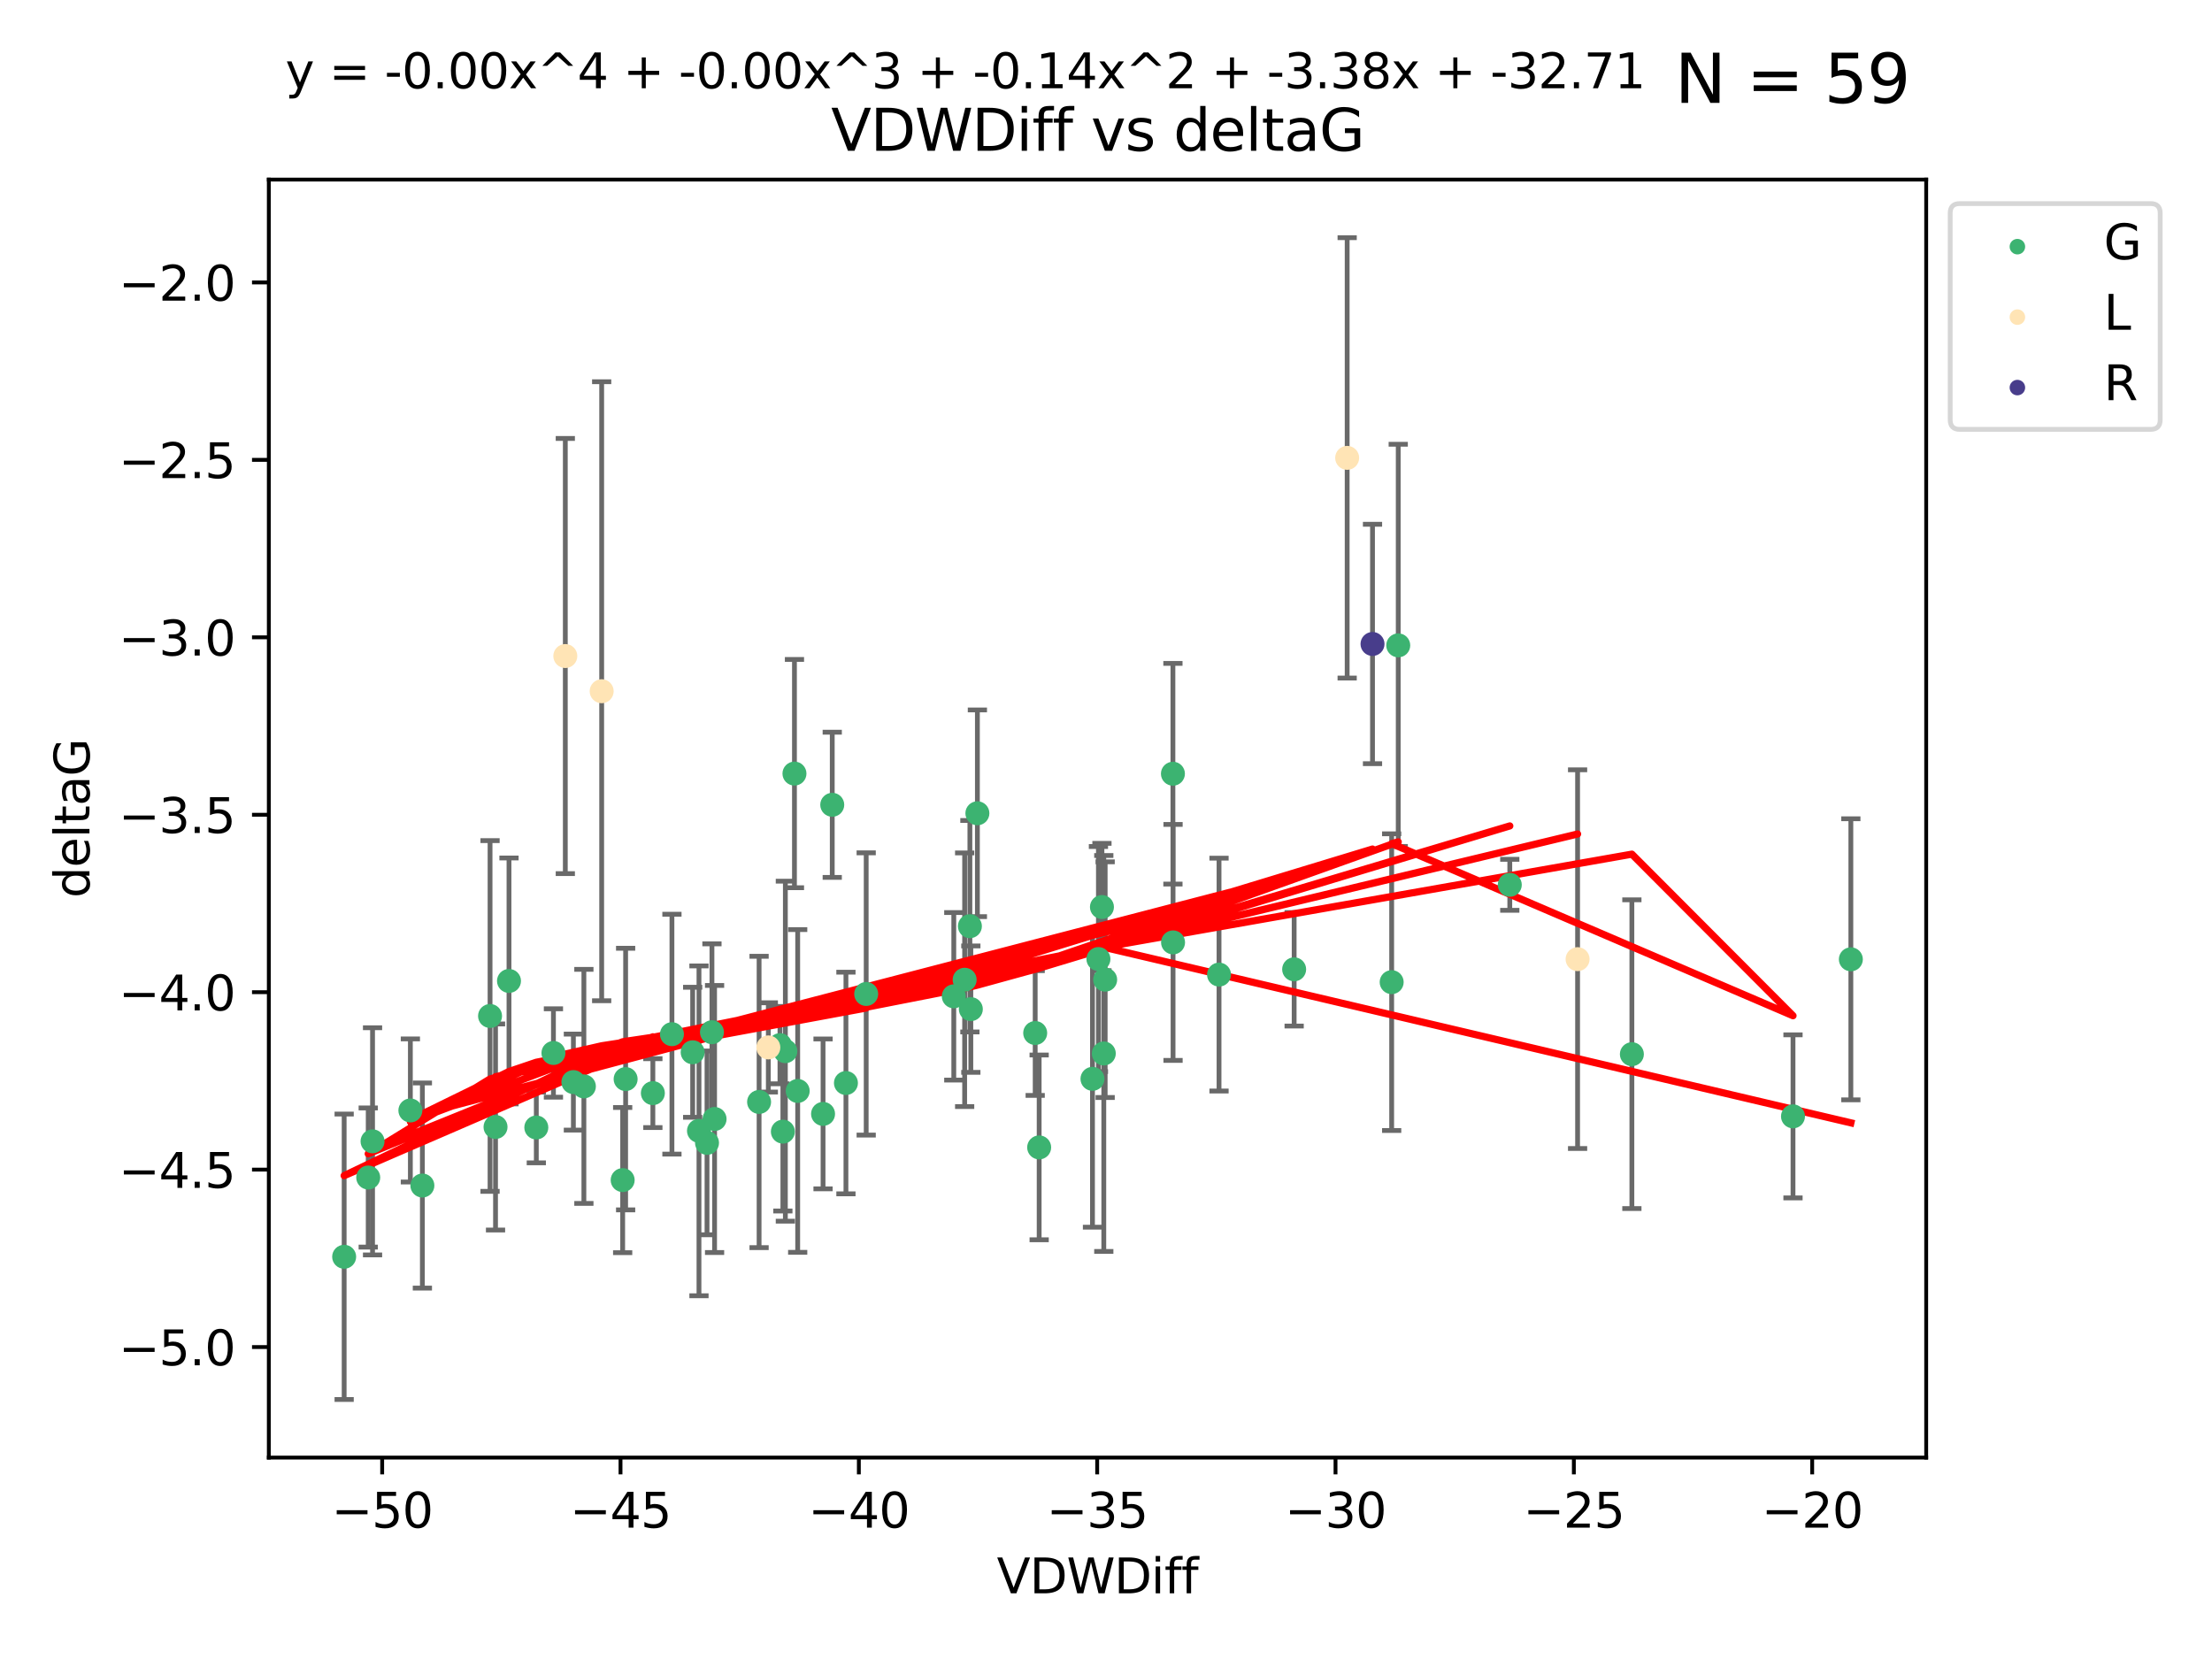 <?xml version="1.0" encoding="utf-8" standalone="no"?>
<!DOCTYPE svg PUBLIC "-//W3C//DTD SVG 1.1//EN"
  "http://www.w3.org/Graphics/SVG/1.1/DTD/svg11.dtd">
<svg xmlns:xlink="http://www.w3.org/1999/xlink" width="460.8pt" height="345.6pt" viewBox="0 0 460.8 345.6" xmlns="http://www.w3.org/2000/svg" version="1.1">
 <defs>
  <style type="text/css">*{stroke-linejoin: round; stroke-linecap: butt}</style>
 </defs>
 <g id="figure_1">
  <g id="patch_1">
   <path d="M 0 345.6 
L 460.8 345.6 
L 460.8 0 
L 0 0 
z
" style="fill: #ffffff"/>
  </g>
  <g id="axes_1">
   <g id="patch_2">
    <path d="M 56 303.64 
L 401.26 303.64 
L 401.26 37.411 
L 56 37.411 
z
" style="fill: #ffffff"/>
   </g>
   <g id="PathCollection_1">
    <defs>
     <path id="m655c36b397" d="M 0 1.118 
C 0.297 1.118 0.581 1 0.791 0.791 
C 1 0.581 1.118 0.297 1.118 0 
C 1.118 -0.297 1 -0.581 0.791 -0.791 
C 0.581 -1 0.297 -1.118 0 -1.118 
C -0.297 -1.118 -0.581 -1 -0.791 -0.791 
C -1 -0.581 -1.118 -0.297 -1.118 0 
C -1.118 0.297 -1 0.581 -0.791 0.791 
C -0.581 1 -0.297 1.118 0 1.118 
z
" style="stroke: #3cb371"/>
    </defs>
    <g clip-path="url(#pd8e3640acf)">
     <use xlink:href="#m655c36b397" x="77.608" y="237.759" style="fill: #3cb371; stroke: #3cb371"/>
     <use xlink:href="#m655c36b397" x="136.004" y="227.718" style="fill: #3cb371; stroke: #3cb371"/>
     <use xlink:href="#m655c36b397" x="76.708" y="245.299" style="fill: #3cb371; stroke: #3cb371"/>
     <use xlink:href="#m655c36b397" x="102.087" y="211.648" style="fill: #3cb371; stroke: #3cb371"/>
     <use xlink:href="#m655c36b397" x="139.977" y="215.438" style="fill: #3cb371; stroke: #3cb371"/>
     <use xlink:href="#m655c36b397" x="71.694" y="261.809" style="fill: #3cb371; stroke: #3cb371"/>
     <use xlink:href="#m655c36b397" x="130.33" y="224.79" style="fill: #3cb371; stroke: #3cb371"/>
     <use xlink:href="#m655c36b397" x="158.132" y="229.557" style="fill: #3cb371; stroke: #3cb371"/>
     <use xlink:href="#m655c36b397" x="103.228" y="234.771" style="fill: #3cb371; stroke: #3cb371"/>
     <use xlink:href="#m655c36b397" x="180.443" y="207.06" style="fill: #3cb371; stroke: #3cb371"/>
     <use xlink:href="#m655c36b397" x="162.482" y="217.722" style="fill: #3cb371; stroke: #3cb371"/>
     <use xlink:href="#m655c36b397" x="163.606" y="218.977" style="fill: #3cb371; stroke: #3cb371"/>
     <use xlink:href="#m655c36b397" x="119.446" y="225.42" style="fill: #3cb371; stroke: #3cb371"/>
     <use xlink:href="#m655c36b397" x="166.173" y="227.266" style="fill: #3cb371; stroke: #3cb371"/>
     <use xlink:href="#m655c36b397" x="87.989" y="246.967" style="fill: #3cb371; stroke: #3cb371"/>
     <use xlink:href="#m655c36b397" x="106.033" y="204.35" style="fill: #3cb371; stroke: #3cb371"/>
     <use xlink:href="#m655c36b397" x="111.723" y="234.876" style="fill: #3cb371; stroke: #3cb371"/>
     <use xlink:href="#m655c36b397" x="147.285" y="238.081" style="fill: #3cb371; stroke: #3cb371"/>
     <use xlink:href="#m655c36b397" x="144.295" y="219.209" style="fill: #3cb371; stroke: #3cb371"/>
     <use xlink:href="#m655c36b397" x="171.457" y="232.046" style="fill: #3cb371; stroke: #3cb371"/>
     <use xlink:href="#m655c36b397" x="121.634" y="226.315" style="fill: #3cb371; stroke: #3cb371"/>
     <use xlink:href="#m655c36b397" x="165.501" y="161.152" style="fill: #3cb371; stroke: #3cb371"/>
     <use xlink:href="#m655c36b397" x="163.087" y="235.739" style="fill: #3cb371; stroke: #3cb371"/>
     <use xlink:href="#m655c36b397" x="269.595" y="201.927" style="fill: #3cb371; stroke: #3cb371"/>
     <use xlink:href="#m655c36b397" x="145.61" y="235.575" style="fill: #3cb371; stroke: #3cb371"/>
     <use xlink:href="#m655c36b397" x="129.713" y="245.835" style="fill: #3cb371; stroke: #3cb371"/>
     <use xlink:href="#m655c36b397" x="85.488" y="231.33" style="fill: #3cb371; stroke: #3cb371"/>
     <use xlink:href="#m655c36b397" x="115.291" y="219.355" style="fill: #3cb371; stroke: #3cb371"/>
     <use xlink:href="#m655c36b397" x="230.226" y="204.082" style="fill: #3cb371; stroke: #3cb371"/>
     <use xlink:href="#m655c36b397" x="244.341" y="161.181" style="fill: #3cb371; stroke: #3cb371"/>
     <use xlink:href="#m655c36b397" x="227.583" y="224.743" style="fill: #3cb371; stroke: #3cb371"/>
     <use xlink:href="#m655c36b397" x="202.243" y="210.22" style="fill: #3cb371; stroke: #3cb371"/>
     <use xlink:href="#m655c36b397" x="176.224" y="225.613" style="fill: #3cb371; stroke: #3cb371"/>
     <use xlink:href="#m655c36b397" x="244.368" y="196.32" style="fill: #3cb371; stroke: #3cb371"/>
     <use xlink:href="#m655c36b397" x="198.691" y="207.553" style="fill: #3cb371; stroke: #3cb371"/>
     <use xlink:href="#m655c36b397" x="215.649" y="215.197" style="fill: #3cb371; stroke: #3cb371"/>
     <use xlink:href="#m655c36b397" x="314.517" y="184.323" style="fill: #3cb371; stroke: #3cb371"/>
     <use xlink:href="#m655c36b397" x="202.047" y="192.945" style="fill: #3cb371; stroke: #3cb371"/>
     <use xlink:href="#m655c36b397" x="203.608" y="169.421" style="fill: #3cb371; stroke: #3cb371"/>
     <use xlink:href="#m655c36b397" x="216.476" y="239.025" style="fill: #3cb371; stroke: #3cb371"/>
     <use xlink:href="#m655c36b397" x="148.859" y="233.106" style="fill: #3cb371; stroke: #3cb371"/>
     <use xlink:href="#m655c36b397" x="148.312" y="215.027" style="fill: #3cb371; stroke: #3cb371"/>
     <use xlink:href="#m655c36b397" x="253.946" y="203.026" style="fill: #3cb371; stroke: #3cb371"/>
     <use xlink:href="#m655c36b397" x="228.823" y="199.786" style="fill: #3cb371; stroke: #3cb371"/>
     <use xlink:href="#m655c36b397" x="173.372" y="167.654" style="fill: #3cb371; stroke: #3cb371"/>
     <use xlink:href="#m655c36b397" x="200.954" y="204.098" style="fill: #3cb371; stroke: #3cb371"/>
     <use xlink:href="#m655c36b397" x="229.555" y="188.946" style="fill: #3cb371; stroke: #3cb371"/>
     <use xlink:href="#m655c36b397" x="291.278" y="134.44" style="fill: #3cb371; stroke: #3cb371"/>
     <use xlink:href="#m655c36b397" x="289.91" y="204.599" style="fill: #3cb371; stroke: #3cb371"/>
     <use xlink:href="#m655c36b397" x="373.515" y="232.558" style="fill: #3cb371; stroke: #3cb371"/>
     <use xlink:href="#m655c36b397" x="339.95" y="219.605" style="fill: #3cb371; stroke: #3cb371"/>
     <use xlink:href="#m655c36b397" x="229.941" y="219.457" style="fill: #3cb371; stroke: #3cb371"/>
     <use xlink:href="#m655c36b397" x="385.566" y="199.842" style="fill: #3cb371; stroke: #3cb371"/>
    </g>
   </g>
   <g id="PathCollection_2">
    <defs>
     <path id="m3737245a84" d="M 0 1.118 
C 0.297 1.118 0.581 1 0.791 0.791 
C 1 0.581 1.118 0.297 1.118 0 
C 1.118 -0.297 1 -0.581 0.791 -0.791 
C 0.581 -1 0.297 -1.118 0 -1.118 
C -0.297 -1.118 -0.581 -1 -0.791 -0.791 
C -1 -0.581 -1.118 -0.297 -1.118 0 
C -1.118 0.297 -1 0.581 -0.791 0.791 
C -0.581 1 -0.297 1.118 0 1.118 
z
" style="stroke: #ffe4b5"/>
    </defs>
    <g clip-path="url(#pd8e3640acf)">
     <use xlink:href="#m3737245a84" x="160.057" y="218.194" style="fill: #ffe4b5; stroke: #ffe4b5"/>
     <use xlink:href="#m3737245a84" x="280.639" y="95.381" style="fill: #ffe4b5; stroke: #ffe4b5"/>
     <use xlink:href="#m3737245a84" x="117.765" y="136.664" style="fill: #ffe4b5; stroke: #ffe4b5"/>
     <use xlink:href="#m3737245a84" x="125.339" y="143.996" style="fill: #ffe4b5; stroke: #ffe4b5"/>
     <use xlink:href="#m3737245a84" x="328.641" y="199.809" style="fill: #ffe4b5; stroke: #ffe4b5"/>
    </g>
   </g>
   <g id="PathCollection_3">
    <defs>
     <path id="m0d9563cec2" d="M 0 1.118 
C 0.297 1.118 0.581 1 0.791 0.791 
C 1 0.581 1.118 0.297 1.118 0 
C 1.118 -0.297 1 -0.581 0.791 -0.791 
C 0.581 -1 0.297 -1.118 0 -1.118 
C -0.297 -1.118 -0.581 -1 -0.791 -0.791 
C -1 -0.581 -1.118 -0.297 -1.118 0 
C -1.118 0.297 -1 0.581 -0.791 0.791 
C -0.581 1 -0.297 1.118 0 1.118 
z
" style="stroke: #483d8b"/>
    </defs>
    <g clip-path="url(#pd8e3640acf)">
     <use xlink:href="#m0d9563cec2" x="285.919" y="134.152" style="fill: #483d8b; stroke: #483d8b"/>
    </g>
   </g>
   <g id="matplotlib.axis_1">
    <g id="xtick_1">
     <g id="line2d_1">
      <defs>
       <path id="m6504721f0a" d="M 0 0 
L 0 3.5 
" style="stroke: #000000; stroke-width: 0.8"/>
      </defs>
      <g>
       <use xlink:href="#m6504721f0a" x="79.613" y="303.64" style="stroke: #000000; stroke-width: 0.8"/>
      </g>
     </g>
     <g id="text_1">
      <!-- −50 -->
      <g transform="translate(69.06 318.238)scale(0.1 -0.1)">
       <defs>
        <path id="DejaVuSans-2212" d="M 678 2272 
L 4684 2272 
L 4684 1741 
L 678 1741 
L 678 2272 
z
" transform="scale(0.016)"/>
        <path id="DejaVuSans-35" d="M 691 4666 
L 3169 4666 
L 3169 4134 
L 1269 4134 
L 1269 2991 
Q 1406 3038 1543 3061 
Q 1681 3084 1819 3084 
Q 2600 3084 3056 2656 
Q 3513 2228 3513 1497 
Q 3513 744 3044 326 
Q 2575 -91 1722 -91 
Q 1428 -91 1123 -41 
Q 819 9 494 109 
L 494 744 
Q 775 591 1075 516 
Q 1375 441 1709 441 
Q 2250 441 2565 725 
Q 2881 1009 2881 1497 
Q 2881 1984 2565 2268 
Q 2250 2553 1709 2553 
Q 1456 2553 1204 2497 
Q 953 2441 691 2322 
L 691 4666 
z
" transform="scale(0.016)"/>
        <path id="DejaVuSans-30" d="M 2034 4250 
Q 1547 4250 1301 3770 
Q 1056 3291 1056 2328 
Q 1056 1369 1301 889 
Q 1547 409 2034 409 
Q 2525 409 2770 889 
Q 3016 1369 3016 2328 
Q 3016 3291 2770 3770 
Q 2525 4250 2034 4250 
z
M 2034 4750 
Q 2819 4750 3233 4129 
Q 3647 3509 3647 2328 
Q 3647 1150 3233 529 
Q 2819 -91 2034 -91 
Q 1250 -91 836 529 
Q 422 1150 422 2328 
Q 422 3509 836 4129 
Q 1250 4750 2034 4750 
z
" transform="scale(0.016)"/>
       </defs>
       <use xlink:href="#DejaVuSans-2212"/>
       <use xlink:href="#DejaVuSans-35" x="83.789"/>
       <use xlink:href="#DejaVuSans-30" x="147.412"/>
      </g>
     </g>
    </g>
    <g id="xtick_2">
     <g id="line2d_2">
      <g>
       <use xlink:href="#m6504721f0a" x="129.263" y="303.64" style="stroke: #000000; stroke-width: 0.8"/>
      </g>
     </g>
     <g id="text_2">
      <!-- −45 -->
      <g transform="translate(118.71 318.238)scale(0.1 -0.1)">
       <defs>
        <path id="DejaVuSans-34" d="M 2419 4116 
L 825 1625 
L 2419 1625 
L 2419 4116 
z
M 2253 4666 
L 3047 4666 
L 3047 1625 
L 3713 1625 
L 3713 1100 
L 3047 1100 
L 3047 0 
L 2419 0 
L 2419 1100 
L 313 1100 
L 313 1709 
L 2253 4666 
z
" transform="scale(0.016)"/>
       </defs>
       <use xlink:href="#DejaVuSans-2212"/>
       <use xlink:href="#DejaVuSans-34" x="83.789"/>
       <use xlink:href="#DejaVuSans-35" x="147.412"/>
      </g>
     </g>
    </g>
    <g id="xtick_3">
     <g id="line2d_3">
      <g>
       <use xlink:href="#m6504721f0a" x="178.913" y="303.64" style="stroke: #000000; stroke-width: 0.8"/>
      </g>
     </g>
     <g id="text_3">
      <!-- −40 -->
      <g transform="translate(168.36 318.238)scale(0.1 -0.1)">
       <use xlink:href="#DejaVuSans-2212"/>
       <use xlink:href="#DejaVuSans-34" x="83.789"/>
       <use xlink:href="#DejaVuSans-30" x="147.412"/>
      </g>
     </g>
    </g>
    <g id="xtick_4">
     <g id="line2d_4">
      <g>
       <use xlink:href="#m6504721f0a" x="228.562" y="303.64" style="stroke: #000000; stroke-width: 0.8"/>
      </g>
     </g>
     <g id="text_4">
      <!-- −35 -->
      <g transform="translate(218.01 318.238)scale(0.1 -0.1)">
       <defs>
        <path id="DejaVuSans-33" d="M 2597 2516 
Q 3050 2419 3304 2112 
Q 3559 1806 3559 1356 
Q 3559 666 3084 287 
Q 2609 -91 1734 -91 
Q 1441 -91 1130 -33 
Q 819 25 488 141 
L 488 750 
Q 750 597 1062 519 
Q 1375 441 1716 441 
Q 2309 441 2620 675 
Q 2931 909 2931 1356 
Q 2931 1769 2642 2001 
Q 2353 2234 1838 2234 
L 1294 2234 
L 1294 2753 
L 1863 2753 
Q 2328 2753 2575 2939 
Q 2822 3125 2822 3475 
Q 2822 3834 2567 4026 
Q 2313 4219 1838 4219 
Q 1578 4219 1281 4162 
Q 984 4106 628 3988 
L 628 4550 
Q 988 4650 1302 4700 
Q 1616 4750 1894 4750 
Q 2613 4750 3031 4423 
Q 3450 4097 3450 3541 
Q 3450 3153 3228 2886 
Q 3006 2619 2597 2516 
z
" transform="scale(0.016)"/>
       </defs>
       <use xlink:href="#DejaVuSans-2212"/>
       <use xlink:href="#DejaVuSans-33" x="83.789"/>
       <use xlink:href="#DejaVuSans-35" x="147.412"/>
      </g>
     </g>
    </g>
    <g id="xtick_5">
     <g id="line2d_5">
      <g>
       <use xlink:href="#m6504721f0a" x="278.212" y="303.64" style="stroke: #000000; stroke-width: 0.8"/>
      </g>
     </g>
     <g id="text_5">
      <!-- −30 -->
      <g transform="translate(267.66 318.238)scale(0.1 -0.1)">
       <use xlink:href="#DejaVuSans-2212"/>
       <use xlink:href="#DejaVuSans-33" x="83.789"/>
       <use xlink:href="#DejaVuSans-30" x="147.412"/>
      </g>
     </g>
    </g>
    <g id="xtick_6">
     <g id="line2d_6">
      <g>
       <use xlink:href="#m6504721f0a" x="327.862" y="303.64" style="stroke: #000000; stroke-width: 0.8"/>
      </g>
     </g>
     <g id="text_6">
      <!-- −25 -->
      <g transform="translate(317.31 318.238)scale(0.1 -0.1)">
       <defs>
        <path id="DejaVuSans-32" d="M 1228 531 
L 3431 531 
L 3431 0 
L 469 0 
L 469 531 
Q 828 903 1448 1529 
Q 2069 2156 2228 2338 
Q 2531 2678 2651 2914 
Q 2772 3150 2772 3378 
Q 2772 3750 2511 3984 
Q 2250 4219 1831 4219 
Q 1534 4219 1204 4116 
Q 875 4013 500 3803 
L 500 4441 
Q 881 4594 1212 4672 
Q 1544 4750 1819 4750 
Q 2544 4750 2975 4387 
Q 3406 4025 3406 3419 
Q 3406 3131 3298 2873 
Q 3191 2616 2906 2266 
Q 2828 2175 2409 1742 
Q 1991 1309 1228 531 
z
" transform="scale(0.016)"/>
       </defs>
       <use xlink:href="#DejaVuSans-2212"/>
       <use xlink:href="#DejaVuSans-32" x="83.789"/>
       <use xlink:href="#DejaVuSans-35" x="147.412"/>
      </g>
     </g>
    </g>
    <g id="xtick_7">
     <g id="line2d_7">
      <g>
       <use xlink:href="#m6504721f0a" x="377.512" y="303.64" style="stroke: #000000; stroke-width: 0.8"/>
      </g>
     </g>
     <g id="text_7">
      <!-- −20 -->
      <g transform="translate(366.96 318.238)scale(0.1 -0.1)">
       <use xlink:href="#DejaVuSans-2212"/>
       <use xlink:href="#DejaVuSans-32" x="83.789"/>
       <use xlink:href="#DejaVuSans-30" x="147.412"/>
      </g>
     </g>
    </g>
    <g id="text_8">
     <!-- VDWDiff -->
     <g transform="translate(207.657 331.917)scale(0.1 -0.1)">
      <defs>
       <path id="DejaVuSans-56" d="M 1831 0 
L 50 4666 
L 709 4666 
L 2188 738 
L 3669 4666 
L 4325 4666 
L 2547 0 
L 1831 0 
z
" transform="scale(0.016)"/>
       <path id="DejaVuSans-44" d="M 1259 4147 
L 1259 519 
L 2022 519 
Q 2988 519 3436 956 
Q 3884 1394 3884 2338 
Q 3884 3275 3436 3711 
Q 2988 4147 2022 4147 
L 1259 4147 
z
M 628 4666 
L 1925 4666 
Q 3281 4666 3915 4102 
Q 4550 3538 4550 2338 
Q 4550 1131 3912 565 
Q 3275 0 1925 0 
L 628 0 
L 628 4666 
z
" transform="scale(0.016)"/>
       <path id="DejaVuSans-57" d="M 213 4666 
L 850 4666 
L 1831 722 
L 2809 4666 
L 3519 4666 
L 4500 722 
L 5478 4666 
L 6119 4666 
L 4947 0 
L 4153 0 
L 3169 4050 
L 2175 0 
L 1381 0 
L 213 4666 
z
" transform="scale(0.016)"/>
       <path id="DejaVuSans-69" d="M 603 3500 
L 1178 3500 
L 1178 0 
L 603 0 
L 603 3500 
z
M 603 4863 
L 1178 4863 
L 1178 4134 
L 603 4134 
L 603 4863 
z
" transform="scale(0.016)"/>
       <path id="DejaVuSans-66" d="M 2375 4863 
L 2375 4384 
L 1825 4384 
Q 1516 4384 1395 4259 
Q 1275 4134 1275 3809 
L 1275 3500 
L 2222 3500 
L 2222 3053 
L 1275 3053 
L 1275 0 
L 697 0 
L 697 3053 
L 147 3053 
L 147 3500 
L 697 3500 
L 697 3744 
Q 697 4328 969 4595 
Q 1241 4863 1831 4863 
L 2375 4863 
z
" transform="scale(0.016)"/>
      </defs>
      <use xlink:href="#DejaVuSans-56"/>
      <use xlink:href="#DejaVuSans-44" x="68.408"/>
      <use xlink:href="#DejaVuSans-57" x="145.41"/>
      <use xlink:href="#DejaVuSans-44" x="244.287"/>
      <use xlink:href="#DejaVuSans-69" x="321.289"/>
      <use xlink:href="#DejaVuSans-66" x="349.072"/>
      <use xlink:href="#DejaVuSans-66" x="384.277"/>
     </g>
    </g>
   </g>
   <g id="matplotlib.axis_2">
    <g id="ytick_1">
     <g id="line2d_8">
      <defs>
       <path id="m1d2da290de" d="M 0 0 
L -3.5 0 
" style="stroke: #000000; stroke-width: 0.8"/>
      </defs>
      <g>
       <use xlink:href="#m1d2da290de" x="56" y="280.615" style="stroke: #000000; stroke-width: 0.8"/>
      </g>
     </g>
     <g id="text_9">
      <!-- −5.0 -->
      <g transform="translate(24.717 284.415)scale(0.1 -0.1)">
       <defs>
        <path id="DejaVuSans-2e" d="M 684 794 
L 1344 794 
L 1344 0 
L 684 0 
L 684 794 
z
" transform="scale(0.016)"/>
       </defs>
       <use xlink:href="#DejaVuSans-2212"/>
       <use xlink:href="#DejaVuSans-35" x="83.789"/>
       <use xlink:href="#DejaVuSans-2e" x="147.412"/>
       <use xlink:href="#DejaVuSans-30" x="179.199"/>
      </g>
     </g>
    </g>
    <g id="ytick_2">
     <g id="line2d_9">
      <g>
       <use xlink:href="#m1d2da290de" x="56" y="243.652" style="stroke: #000000; stroke-width: 0.8"/>
      </g>
     </g>
     <g id="text_10">
      <!-- −4.5 -->
      <g transform="translate(24.717 247.451)scale(0.1 -0.1)">
       <use xlink:href="#DejaVuSans-2212"/>
       <use xlink:href="#DejaVuSans-34" x="83.789"/>
       <use xlink:href="#DejaVuSans-2e" x="147.412"/>
       <use xlink:href="#DejaVuSans-35" x="179.199"/>
      </g>
     </g>
    </g>
    <g id="ytick_3">
     <g id="line2d_10">
      <g>
       <use xlink:href="#m1d2da290de" x="56" y="206.688" style="stroke: #000000; stroke-width: 0.8"/>
      </g>
     </g>
     <g id="text_11">
      <!-- −4.0 -->
      <g transform="translate(24.717 210.487)scale(0.1 -0.1)">
       <use xlink:href="#DejaVuSans-2212"/>
       <use xlink:href="#DejaVuSans-34" x="83.789"/>
       <use xlink:href="#DejaVuSans-2e" x="147.412"/>
       <use xlink:href="#DejaVuSans-30" x="179.199"/>
      </g>
     </g>
    </g>
    <g id="ytick_4">
     <g id="line2d_11">
      <g>
       <use xlink:href="#m1d2da290de" x="56" y="169.725" style="stroke: #000000; stroke-width: 0.8"/>
      </g>
     </g>
     <g id="text_12">
      <!-- −3.5 -->
      <g transform="translate(24.717 173.524)scale(0.1 -0.1)">
       <use xlink:href="#DejaVuSans-2212"/>
       <use xlink:href="#DejaVuSans-33" x="83.789"/>
       <use xlink:href="#DejaVuSans-2e" x="147.412"/>
       <use xlink:href="#DejaVuSans-35" x="179.199"/>
      </g>
     </g>
    </g>
    <g id="ytick_5">
     <g id="line2d_12">
      <g>
       <use xlink:href="#m1d2da290de" x="56" y="132.761" style="stroke: #000000; stroke-width: 0.8"/>
      </g>
     </g>
     <g id="text_13">
      <!-- −3.0 -->
      <g transform="translate(24.717 136.56)scale(0.1 -0.1)">
       <use xlink:href="#DejaVuSans-2212"/>
       <use xlink:href="#DejaVuSans-33" x="83.789"/>
       <use xlink:href="#DejaVuSans-2e" x="147.412"/>
       <use xlink:href="#DejaVuSans-30" x="179.199"/>
      </g>
     </g>
    </g>
    <g id="ytick_6">
     <g id="line2d_13">
      <g>
       <use xlink:href="#m1d2da290de" x="56" y="95.797" style="stroke: #000000; stroke-width: 0.8"/>
      </g>
     </g>
     <g id="text_14">
      <!-- −2.5 -->
      <g transform="translate(24.717 99.597)scale(0.1 -0.1)">
       <use xlink:href="#DejaVuSans-2212"/>
       <use xlink:href="#DejaVuSans-32" x="83.789"/>
       <use xlink:href="#DejaVuSans-2e" x="147.412"/>
       <use xlink:href="#DejaVuSans-35" x="179.199"/>
      </g>
     </g>
    </g>
    <g id="ytick_7">
     <g id="line2d_14">
      <g>
       <use xlink:href="#m1d2da290de" x="56" y="58.834" style="stroke: #000000; stroke-width: 0.8"/>
      </g>
     </g>
     <g id="text_15">
      <!-- −2.0 -->
      <g transform="translate(24.717 62.633)scale(0.1 -0.1)">
       <use xlink:href="#DejaVuSans-2212"/>
       <use xlink:href="#DejaVuSans-32" x="83.789"/>
       <use xlink:href="#DejaVuSans-2e" x="147.412"/>
       <use xlink:href="#DejaVuSans-30" x="179.199"/>
      </g>
     </g>
    </g>
    <g id="text_16">
     <!-- deltaG -->
     <g transform="translate(18.637 187.064)rotate(-90)scale(0.1 -0.1)">
      <defs>
       <path id="DejaVuSans-64" d="M 2906 2969 
L 2906 4863 
L 3481 4863 
L 3481 0 
L 2906 0 
L 2906 525 
Q 2725 213 2448 61 
Q 2172 -91 1784 -91 
Q 1150 -91 751 415 
Q 353 922 353 1747 
Q 353 2572 751 3078 
Q 1150 3584 1784 3584 
Q 2172 3584 2448 3432 
Q 2725 3281 2906 2969 
z
M 947 1747 
Q 947 1113 1208 752 
Q 1469 391 1925 391 
Q 2381 391 2643 752 
Q 2906 1113 2906 1747 
Q 2906 2381 2643 2742 
Q 2381 3103 1925 3103 
Q 1469 3103 1208 2742 
Q 947 2381 947 1747 
z
" transform="scale(0.016)"/>
       <path id="DejaVuSans-65" d="M 3597 1894 
L 3597 1613 
L 953 1613 
Q 991 1019 1311 708 
Q 1631 397 2203 397 
Q 2534 397 2845 478 
Q 3156 559 3463 722 
L 3463 178 
Q 3153 47 2828 -22 
Q 2503 -91 2169 -91 
Q 1331 -91 842 396 
Q 353 884 353 1716 
Q 353 2575 817 3079 
Q 1281 3584 2069 3584 
Q 2775 3584 3186 3129 
Q 3597 2675 3597 1894 
z
M 3022 2063 
Q 3016 2534 2758 2815 
Q 2500 3097 2075 3097 
Q 1594 3097 1305 2825 
Q 1016 2553 972 2059 
L 3022 2063 
z
" transform="scale(0.016)"/>
       <path id="DejaVuSans-6c" d="M 603 4863 
L 1178 4863 
L 1178 0 
L 603 0 
L 603 4863 
z
" transform="scale(0.016)"/>
       <path id="DejaVuSans-74" d="M 1172 4494 
L 1172 3500 
L 2356 3500 
L 2356 3053 
L 1172 3053 
L 1172 1153 
Q 1172 725 1289 603 
Q 1406 481 1766 481 
L 2356 481 
L 2356 0 
L 1766 0 
Q 1100 0 847 248 
Q 594 497 594 1153 
L 594 3053 
L 172 3053 
L 172 3500 
L 594 3500 
L 594 4494 
L 1172 4494 
z
" transform="scale(0.016)"/>
       <path id="DejaVuSans-61" d="M 2194 1759 
Q 1497 1759 1228 1600 
Q 959 1441 959 1056 
Q 959 750 1161 570 
Q 1363 391 1709 391 
Q 2188 391 2477 730 
Q 2766 1069 2766 1631 
L 2766 1759 
L 2194 1759 
z
M 3341 1997 
L 3341 0 
L 2766 0 
L 2766 531 
Q 2569 213 2275 61 
Q 1981 -91 1556 -91 
Q 1019 -91 701 211 
Q 384 513 384 1019 
Q 384 1609 779 1909 
Q 1175 2209 1959 2209 
L 2766 2209 
L 2766 2266 
Q 2766 2663 2505 2880 
Q 2244 3097 1772 3097 
Q 1472 3097 1187 3025 
Q 903 2953 641 2809 
L 641 3341 
Q 956 3463 1253 3523 
Q 1550 3584 1831 3584 
Q 2591 3584 2966 3190 
Q 3341 2797 3341 1997 
z
" transform="scale(0.016)"/>
       <path id="DejaVuSans-47" d="M 3809 666 
L 3809 1919 
L 2778 1919 
L 2778 2438 
L 4434 2438 
L 4434 434 
Q 4069 175 3628 42 
Q 3188 -91 2688 -91 
Q 1594 -91 976 548 
Q 359 1188 359 2328 
Q 359 3472 976 4111 
Q 1594 4750 2688 4750 
Q 3144 4750 3555 4637 
Q 3966 4525 4313 4306 
L 4313 3634 
Q 3963 3931 3569 4081 
Q 3175 4231 2741 4231 
Q 1884 4231 1454 3753 
Q 1025 3275 1025 2328 
Q 1025 1384 1454 906 
Q 1884 428 2741 428 
Q 3075 428 3337 486 
Q 3600 544 3809 666 
z
" transform="scale(0.016)"/>
      </defs>
      <use xlink:href="#DejaVuSans-64"/>
      <use xlink:href="#DejaVuSans-65" x="63.477"/>
      <use xlink:href="#DejaVuSans-6c" x="125"/>
      <use xlink:href="#DejaVuSans-74" x="152.783"/>
      <use xlink:href="#DejaVuSans-61" x="191.992"/>
      <use xlink:href="#DejaVuSans-47" x="253.271"/>
     </g>
    </g>
   </g>
   <g id="LineCollection_1">
    <path d="M 77.608 261.418 
L 77.608 214.1 
" clip-path="url(#pd8e3640acf)" style="fill: none; stroke: #696969"/>
    <path d="M 136.004 234.893 
L 136.004 220.543 
" clip-path="url(#pd8e3640acf)" style="fill: none; stroke: #696969"/>
    <path d="M 76.708 259.792 
L 76.708 230.806 
" clip-path="url(#pd8e3640acf)" style="fill: none; stroke: #696969"/>
    <path d="M 102.087 248.18 
L 102.087 175.115 
" clip-path="url(#pd8e3640acf)" style="fill: none; stroke: #696969"/>
    <path d="M 139.977 240.422 
L 139.977 190.453 
" clip-path="url(#pd8e3640acf)" style="fill: none; stroke: #696969"/>
    <path d="M 71.694 291.539 
L 71.694 232.079 
" clip-path="url(#pd8e3640acf)" style="fill: none; stroke: #696969"/>
    <path d="M 130.33 252.038 
L 130.33 197.542 
" clip-path="url(#pd8e3640acf)" style="fill: none; stroke: #696969"/>
    <path d="M 158.132 259.903 
L 158.132 199.212 
" clip-path="url(#pd8e3640acf)" style="fill: none; stroke: #696969"/>
    <path d="M 103.228 256.235 
L 103.228 213.308 
" clip-path="url(#pd8e3640acf)" style="fill: none; stroke: #696969"/>
    <path d="M 180.443 236.458 
L 180.443 177.661 
" clip-path="url(#pd8e3640acf)" style="fill: none; stroke: #696969"/>
    <path d="M 162.482 225.776 
L 162.482 209.668 
" clip-path="url(#pd8e3640acf)" style="fill: none; stroke: #696969"/>
    <path d="M 163.606 254.394 
L 163.606 183.561 
" clip-path="url(#pd8e3640acf)" style="fill: none; stroke: #696969"/>
    <path d="M 119.446 235.418 
L 119.446 215.422 
" clip-path="url(#pd8e3640acf)" style="fill: none; stroke: #696969"/>
    <path d="M 166.173 260.88 
L 166.173 193.653 
" clip-path="url(#pd8e3640acf)" style="fill: none; stroke: #696969"/>
    <path d="M 87.989 268.333 
L 87.989 225.601 
" clip-path="url(#pd8e3640acf)" style="fill: none; stroke: #696969"/>
    <path d="M 106.033 229.966 
L 106.033 178.733 
" clip-path="url(#pd8e3640acf)" style="fill: none; stroke: #696969"/>
    <path d="M 111.723 242.242 
L 111.723 227.509 
" clip-path="url(#pd8e3640acf)" style="fill: none; stroke: #696969"/>
    <path d="M 147.285 257.223 
L 147.285 218.94 
" clip-path="url(#pd8e3640acf)" style="fill: none; stroke: #696969"/>
    <path d="M 144.295 232.752 
L 144.295 205.666 
" clip-path="url(#pd8e3640acf)" style="fill: none; stroke: #696969"/>
    <path d="M 171.457 247.659 
L 171.457 216.434 
" clip-path="url(#pd8e3640acf)" style="fill: none; stroke: #696969"/>
    <path d="M 121.634 250.693 
L 121.634 201.936 
" clip-path="url(#pd8e3640acf)" style="fill: none; stroke: #696969"/>
    <path d="M 165.501 184.932 
L 165.501 137.373 
" clip-path="url(#pd8e3640acf)" style="fill: none; stroke: #696969"/>
    <path d="M 163.087 252.272 
L 163.087 219.205 
" clip-path="url(#pd8e3640acf)" style="fill: none; stroke: #696969"/>
    <path d="M 269.595 213.746 
L 269.595 190.109 
" clip-path="url(#pd8e3640acf)" style="fill: none; stroke: #696969"/>
    <path d="M 145.61 269.93 
L 145.61 201.22 
" clip-path="url(#pd8e3640acf)" style="fill: none; stroke: #696969"/>
    <path d="M 129.713 260.957 
L 129.713 230.714 
" clip-path="url(#pd8e3640acf)" style="fill: none; stroke: #696969"/>
    <path d="M 85.488 246.237 
L 85.488 216.423 
" clip-path="url(#pd8e3640acf)" style="fill: none; stroke: #696969"/>
    <path d="M 115.291 228.56 
L 115.291 210.15 
" clip-path="url(#pd8e3640acf)" style="fill: none; stroke: #696969"/>
    <path d="M 230.226 228.629 
L 230.226 179.535 
" clip-path="url(#pd8e3640acf)" style="fill: none; stroke: #696969"/>
    <path d="M 244.341 184.163 
L 244.341 138.2 
" clip-path="url(#pd8e3640acf)" style="fill: none; stroke: #696969"/>
    <path d="M 227.583 255.646 
L 227.583 193.839 
" clip-path="url(#pd8e3640acf)" style="fill: none; stroke: #696969"/>
    <path d="M 202.243 223.387 
L 202.243 197.053 
" clip-path="url(#pd8e3640acf)" style="fill: none; stroke: #696969"/>
    <path d="M 176.224 248.699 
L 176.224 202.527 
" clip-path="url(#pd8e3640acf)" style="fill: none; stroke: #696969"/>
    <path d="M 244.368 220.9 
L 244.368 171.741 
" clip-path="url(#pd8e3640acf)" style="fill: none; stroke: #696969"/>
    <path d="M 198.691 225.002 
L 198.691 190.104 
" clip-path="url(#pd8e3640acf)" style="fill: none; stroke: #696969"/>
    <path d="M 215.649 228.192 
L 215.649 202.202 
" clip-path="url(#pd8e3640acf)" style="fill: none; stroke: #696969"/>
    <path d="M 314.517 189.634 
L 314.517 179.011 
" clip-path="url(#pd8e3640acf)" style="fill: none; stroke: #696969"/>
    <path d="M 202.047 214.973 
L 202.047 170.917 
" clip-path="url(#pd8e3640acf)" style="fill: none; stroke: #696969"/>
    <path d="M 203.608 190.952 
L 203.608 147.891 
" clip-path="url(#pd8e3640acf)" style="fill: none; stroke: #696969"/>
    <path d="M 216.476 258.269 
L 216.476 219.78 
" clip-path="url(#pd8e3640acf)" style="fill: none; stroke: #696969"/>
    <path d="M 148.859 260.922 
L 148.859 205.289 
" clip-path="url(#pd8e3640acf)" style="fill: none; stroke: #696969"/>
    <path d="M 148.312 233.434 
L 148.312 196.621 
" clip-path="url(#pd8e3640acf)" style="fill: none; stroke: #696969"/>
    <path d="M 253.946 227.279 
L 253.946 178.772 
" clip-path="url(#pd8e3640acf)" style="fill: none; stroke: #696969"/>
    <path d="M 228.823 223.229 
L 228.823 176.343 
" clip-path="url(#pd8e3640acf)" style="fill: none; stroke: #696969"/>
    <path d="M 173.372 182.775 
L 173.372 152.532 
" clip-path="url(#pd8e3640acf)" style="fill: none; stroke: #696969"/>
    <path d="M 200.954 230.515 
L 200.954 177.682 
" clip-path="url(#pd8e3640acf)" style="fill: none; stroke: #696969"/>
    <path d="M 229.555 202.204 
L 229.555 175.687 
" clip-path="url(#pd8e3640acf)" style="fill: none; stroke: #696969"/>
    <path d="M 291.278 176.329 
L 291.278 92.551 
" clip-path="url(#pd8e3640acf)" style="fill: none; stroke: #696969"/>
    <path d="M 289.91 235.502 
L 289.91 173.697 
" clip-path="url(#pd8e3640acf)" style="fill: none; stroke: #696969"/>
    <path d="M 373.515 249.543 
L 373.515 215.573 
" clip-path="url(#pd8e3640acf)" style="fill: none; stroke: #696969"/>
    <path d="M 339.95 251.761 
L 339.95 187.45 
" clip-path="url(#pd8e3640acf)" style="fill: none; stroke: #696969"/>
    <path d="M 229.941 260.697 
L 229.941 178.217 
" clip-path="url(#pd8e3640acf)" style="fill: none; stroke: #696969"/>
    <path d="M 385.566 229.117 
L 385.566 170.567 
" clip-path="url(#pd8e3640acf)" style="fill: none; stroke: #696969"/>
   </g>
   <g id="line2d_15">
    <defs>
     <path id="m7387b29724" d="M 2 0 
L -2 -0 
" style="stroke: #696969"/>
    </defs>
    <g clip-path="url(#pd8e3640acf)">
     <use xlink:href="#m7387b29724" x="77.608" y="261.418" style="fill: #696969; stroke: #696969"/>
     <use xlink:href="#m7387b29724" x="136.004" y="234.893" style="fill: #696969; stroke: #696969"/>
     <use xlink:href="#m7387b29724" x="76.708" y="259.792" style="fill: #696969; stroke: #696969"/>
     <use xlink:href="#m7387b29724" x="102.087" y="248.18" style="fill: #696969; stroke: #696969"/>
     <use xlink:href="#m7387b29724" x="139.977" y="240.422" style="fill: #696969; stroke: #696969"/>
     <use xlink:href="#m7387b29724" x="71.694" y="291.539" style="fill: #696969; stroke: #696969"/>
     <use xlink:href="#m7387b29724" x="130.33" y="252.038" style="fill: #696969; stroke: #696969"/>
     <use xlink:href="#m7387b29724" x="158.132" y="259.903" style="fill: #696969; stroke: #696969"/>
     <use xlink:href="#m7387b29724" x="103.228" y="256.235" style="fill: #696969; stroke: #696969"/>
     <use xlink:href="#m7387b29724" x="180.443" y="236.458" style="fill: #696969; stroke: #696969"/>
     <use xlink:href="#m7387b29724" x="162.482" y="225.776" style="fill: #696969; stroke: #696969"/>
     <use xlink:href="#m7387b29724" x="163.606" y="254.394" style="fill: #696969; stroke: #696969"/>
     <use xlink:href="#m7387b29724" x="119.446" y="235.418" style="fill: #696969; stroke: #696969"/>
     <use xlink:href="#m7387b29724" x="166.173" y="260.88" style="fill: #696969; stroke: #696969"/>
     <use xlink:href="#m7387b29724" x="87.989" y="268.333" style="fill: #696969; stroke: #696969"/>
     <use xlink:href="#m7387b29724" x="106.033" y="229.966" style="fill: #696969; stroke: #696969"/>
     <use xlink:href="#m7387b29724" x="111.723" y="242.242" style="fill: #696969; stroke: #696969"/>
     <use xlink:href="#m7387b29724" x="147.285" y="257.223" style="fill: #696969; stroke: #696969"/>
     <use xlink:href="#m7387b29724" x="144.295" y="232.752" style="fill: #696969; stroke: #696969"/>
     <use xlink:href="#m7387b29724" x="171.457" y="247.659" style="fill: #696969; stroke: #696969"/>
     <use xlink:href="#m7387b29724" x="121.634" y="250.693" style="fill: #696969; stroke: #696969"/>
     <use xlink:href="#m7387b29724" x="165.501" y="184.932" style="fill: #696969; stroke: #696969"/>
     <use xlink:href="#m7387b29724" x="163.087" y="252.272" style="fill: #696969; stroke: #696969"/>
     <use xlink:href="#m7387b29724" x="269.595" y="213.746" style="fill: #696969; stroke: #696969"/>
     <use xlink:href="#m7387b29724" x="145.61" y="269.93" style="fill: #696969; stroke: #696969"/>
     <use xlink:href="#m7387b29724" x="129.713" y="260.957" style="fill: #696969; stroke: #696969"/>
     <use xlink:href="#m7387b29724" x="85.488" y="246.237" style="fill: #696969; stroke: #696969"/>
     <use xlink:href="#m7387b29724" x="115.291" y="228.56" style="fill: #696969; stroke: #696969"/>
     <use xlink:href="#m7387b29724" x="230.226" y="228.629" style="fill: #696969; stroke: #696969"/>
     <use xlink:href="#m7387b29724" x="244.341" y="184.163" style="fill: #696969; stroke: #696969"/>
     <use xlink:href="#m7387b29724" x="227.583" y="255.646" style="fill: #696969; stroke: #696969"/>
     <use xlink:href="#m7387b29724" x="202.243" y="223.387" style="fill: #696969; stroke: #696969"/>
     <use xlink:href="#m7387b29724" x="176.224" y="248.699" style="fill: #696969; stroke: #696969"/>
     <use xlink:href="#m7387b29724" x="244.368" y="220.9" style="fill: #696969; stroke: #696969"/>
     <use xlink:href="#m7387b29724" x="198.691" y="225.002" style="fill: #696969; stroke: #696969"/>
     <use xlink:href="#m7387b29724" x="215.649" y="228.192" style="fill: #696969; stroke: #696969"/>
     <use xlink:href="#m7387b29724" x="314.517" y="189.634" style="fill: #696969; stroke: #696969"/>
     <use xlink:href="#m7387b29724" x="202.047" y="214.973" style="fill: #696969; stroke: #696969"/>
     <use xlink:href="#m7387b29724" x="203.608" y="190.952" style="fill: #696969; stroke: #696969"/>
     <use xlink:href="#m7387b29724" x="216.476" y="258.269" style="fill: #696969; stroke: #696969"/>
     <use xlink:href="#m7387b29724" x="148.859" y="260.922" style="fill: #696969; stroke: #696969"/>
     <use xlink:href="#m7387b29724" x="148.312" y="233.434" style="fill: #696969; stroke: #696969"/>
     <use xlink:href="#m7387b29724" x="253.946" y="227.279" style="fill: #696969; stroke: #696969"/>
     <use xlink:href="#m7387b29724" x="228.823" y="223.229" style="fill: #696969; stroke: #696969"/>
     <use xlink:href="#m7387b29724" x="173.372" y="182.775" style="fill: #696969; stroke: #696969"/>
     <use xlink:href="#m7387b29724" x="200.954" y="230.515" style="fill: #696969; stroke: #696969"/>
     <use xlink:href="#m7387b29724" x="229.555" y="202.204" style="fill: #696969; stroke: #696969"/>
     <use xlink:href="#m7387b29724" x="291.278" y="176.329" style="fill: #696969; stroke: #696969"/>
     <use xlink:href="#m7387b29724" x="289.91" y="235.502" style="fill: #696969; stroke: #696969"/>
     <use xlink:href="#m7387b29724" x="373.515" y="249.543" style="fill: #696969; stroke: #696969"/>
     <use xlink:href="#m7387b29724" x="339.95" y="251.761" style="fill: #696969; stroke: #696969"/>
     <use xlink:href="#m7387b29724" x="229.941" y="260.697" style="fill: #696969; stroke: #696969"/>
     <use xlink:href="#m7387b29724" x="385.566" y="229.117" style="fill: #696969; stroke: #696969"/>
    </g>
   </g>
   <g id="line2d_16">
    <g clip-path="url(#pd8e3640acf)">
     <use xlink:href="#m7387b29724" x="77.608" y="214.1" style="fill: #696969; stroke: #696969"/>
     <use xlink:href="#m7387b29724" x="136.004" y="220.543" style="fill: #696969; stroke: #696969"/>
     <use xlink:href="#m7387b29724" x="76.708" y="230.806" style="fill: #696969; stroke: #696969"/>
     <use xlink:href="#m7387b29724" x="102.087" y="175.115" style="fill: #696969; stroke: #696969"/>
     <use xlink:href="#m7387b29724" x="139.977" y="190.453" style="fill: #696969; stroke: #696969"/>
     <use xlink:href="#m7387b29724" x="71.694" y="232.079" style="fill: #696969; stroke: #696969"/>
     <use xlink:href="#m7387b29724" x="130.33" y="197.542" style="fill: #696969; stroke: #696969"/>
     <use xlink:href="#m7387b29724" x="158.132" y="199.212" style="fill: #696969; stroke: #696969"/>
     <use xlink:href="#m7387b29724" x="103.228" y="213.308" style="fill: #696969; stroke: #696969"/>
     <use xlink:href="#m7387b29724" x="180.443" y="177.661" style="fill: #696969; stroke: #696969"/>
     <use xlink:href="#m7387b29724" x="162.482" y="209.668" style="fill: #696969; stroke: #696969"/>
     <use xlink:href="#m7387b29724" x="163.606" y="183.561" style="fill: #696969; stroke: #696969"/>
     <use xlink:href="#m7387b29724" x="119.446" y="215.422" style="fill: #696969; stroke: #696969"/>
     <use xlink:href="#m7387b29724" x="166.173" y="193.653" style="fill: #696969; stroke: #696969"/>
     <use xlink:href="#m7387b29724" x="87.989" y="225.601" style="fill: #696969; stroke: #696969"/>
     <use xlink:href="#m7387b29724" x="106.033" y="178.733" style="fill: #696969; stroke: #696969"/>
     <use xlink:href="#m7387b29724" x="111.723" y="227.509" style="fill: #696969; stroke: #696969"/>
     <use xlink:href="#m7387b29724" x="147.285" y="218.94" style="fill: #696969; stroke: #696969"/>
     <use xlink:href="#m7387b29724" x="144.295" y="205.666" style="fill: #696969; stroke: #696969"/>
     <use xlink:href="#m7387b29724" x="171.457" y="216.434" style="fill: #696969; stroke: #696969"/>
     <use xlink:href="#m7387b29724" x="121.634" y="201.936" style="fill: #696969; stroke: #696969"/>
     <use xlink:href="#m7387b29724" x="165.501" y="137.373" style="fill: #696969; stroke: #696969"/>
     <use xlink:href="#m7387b29724" x="163.087" y="219.205" style="fill: #696969; stroke: #696969"/>
     <use xlink:href="#m7387b29724" x="269.595" y="190.109" style="fill: #696969; stroke: #696969"/>
     <use xlink:href="#m7387b29724" x="145.61" y="201.22" style="fill: #696969; stroke: #696969"/>
     <use xlink:href="#m7387b29724" x="129.713" y="230.714" style="fill: #696969; stroke: #696969"/>
     <use xlink:href="#m7387b29724" x="85.488" y="216.423" style="fill: #696969; stroke: #696969"/>
     <use xlink:href="#m7387b29724" x="115.291" y="210.15" style="fill: #696969; stroke: #696969"/>
     <use xlink:href="#m7387b29724" x="230.226" y="179.535" style="fill: #696969; stroke: #696969"/>
     <use xlink:href="#m7387b29724" x="244.341" y="138.2" style="fill: #696969; stroke: #696969"/>
     <use xlink:href="#m7387b29724" x="227.583" y="193.839" style="fill: #696969; stroke: #696969"/>
     <use xlink:href="#m7387b29724" x="202.243" y="197.053" style="fill: #696969; stroke: #696969"/>
     <use xlink:href="#m7387b29724" x="176.224" y="202.527" style="fill: #696969; stroke: #696969"/>
     <use xlink:href="#m7387b29724" x="244.368" y="171.741" style="fill: #696969; stroke: #696969"/>
     <use xlink:href="#m7387b29724" x="198.691" y="190.104" style="fill: #696969; stroke: #696969"/>
     <use xlink:href="#m7387b29724" x="215.649" y="202.202" style="fill: #696969; stroke: #696969"/>
     <use xlink:href="#m7387b29724" x="314.517" y="179.011" style="fill: #696969; stroke: #696969"/>
     <use xlink:href="#m7387b29724" x="202.047" y="170.917" style="fill: #696969; stroke: #696969"/>
     <use xlink:href="#m7387b29724" x="203.608" y="147.891" style="fill: #696969; stroke: #696969"/>
     <use xlink:href="#m7387b29724" x="216.476" y="219.78" style="fill: #696969; stroke: #696969"/>
     <use xlink:href="#m7387b29724" x="148.859" y="205.289" style="fill: #696969; stroke: #696969"/>
     <use xlink:href="#m7387b29724" x="148.312" y="196.621" style="fill: #696969; stroke: #696969"/>
     <use xlink:href="#m7387b29724" x="253.946" y="178.772" style="fill: #696969; stroke: #696969"/>
     <use xlink:href="#m7387b29724" x="228.823" y="176.343" style="fill: #696969; stroke: #696969"/>
     <use xlink:href="#m7387b29724" x="173.372" y="152.532" style="fill: #696969; stroke: #696969"/>
     <use xlink:href="#m7387b29724" x="200.954" y="177.682" style="fill: #696969; stroke: #696969"/>
     <use xlink:href="#m7387b29724" x="229.555" y="175.687" style="fill: #696969; stroke: #696969"/>
     <use xlink:href="#m7387b29724" x="291.278" y="92.551" style="fill: #696969; stroke: #696969"/>
     <use xlink:href="#m7387b29724" x="289.91" y="173.697" style="fill: #696969; stroke: #696969"/>
     <use xlink:href="#m7387b29724" x="373.515" y="215.573" style="fill: #696969; stroke: #696969"/>
     <use xlink:href="#m7387b29724" x="339.95" y="187.45" style="fill: #696969; stroke: #696969"/>
     <use xlink:href="#m7387b29724" x="229.941" y="178.217" style="fill: #696969; stroke: #696969"/>
     <use xlink:href="#m7387b29724" x="385.566" y="170.567" style="fill: #696969; stroke: #696969"/>
    </g>
   </g>
   <g id="LineCollection_2">
    <path d="M 160.057 227.492 
L 160.057 208.897 
" clip-path="url(#pd8e3640acf)" style="fill: none; stroke: #696969"/>
    <path d="M 280.639 141.249 
L 280.639 49.513 
" clip-path="url(#pd8e3640acf)" style="fill: none; stroke: #696969"/>
    <path d="M 117.765 181.989 
L 117.765 91.338 
" clip-path="url(#pd8e3640acf)" style="fill: none; stroke: #696969"/>
    <path d="M 125.339 208.469 
L 125.339 79.522 
" clip-path="url(#pd8e3640acf)" style="fill: none; stroke: #696969"/>
    <path d="M 328.641 239.251 
L 328.641 160.368 
" clip-path="url(#pd8e3640acf)" style="fill: none; stroke: #696969"/>
   </g>
   <g id="line2d_17">
    <g clip-path="url(#pd8e3640acf)">
     <use xlink:href="#m7387b29724" x="160.057" y="227.492" style="fill: #696969; stroke: #696969"/>
     <use xlink:href="#m7387b29724" x="280.639" y="141.249" style="fill: #696969; stroke: #696969"/>
     <use xlink:href="#m7387b29724" x="117.765" y="181.989" style="fill: #696969; stroke: #696969"/>
     <use xlink:href="#m7387b29724" x="125.339" y="208.469" style="fill: #696969; stroke: #696969"/>
     <use xlink:href="#m7387b29724" x="328.641" y="239.251" style="fill: #696969; stroke: #696969"/>
    </g>
   </g>
   <g id="line2d_18">
    <g clip-path="url(#pd8e3640acf)">
     <use xlink:href="#m7387b29724" x="160.057" y="208.897" style="fill: #696969; stroke: #696969"/>
     <use xlink:href="#m7387b29724" x="280.639" y="49.513" style="fill: #696969; stroke: #696969"/>
     <use xlink:href="#m7387b29724" x="117.765" y="91.338" style="fill: #696969; stroke: #696969"/>
     <use xlink:href="#m7387b29724" x="125.339" y="79.522" style="fill: #696969; stroke: #696969"/>
     <use xlink:href="#m7387b29724" x="328.641" y="160.368" style="fill: #696969; stroke: #696969"/>
    </g>
   </g>
   <g id="LineCollection_3">
    <path d="M 285.919 159.089 
L 285.919 109.216 
" clip-path="url(#pd8e3640acf)" style="fill: none; stroke: #696969"/>
   </g>
   <g id="line2d_19">
    <g clip-path="url(#pd8e3640acf)">
     <use xlink:href="#m7387b29724" x="285.919" y="159.089" style="fill: #696969; stroke: #696969"/>
    </g>
   </g>
   <g id="line2d_20">
    <g clip-path="url(#pd8e3640acf)">
     <use xlink:href="#m7387b29724" x="285.919" y="109.216" style="fill: #696969; stroke: #696969"/>
    </g>
   </g>
   <g id="line2d_21">
    <path d="M 77.608 239.599 
L 136.004 215.983 
L 76.708 240.356 
L 102.087 224.762 
L 139.977 215.401 
L 71.694 244.909 
L 130.33 216.912 
L 158.132 213.099 
L 103.228 224.295 
L 180.443 209.989 
L 162.482 212.558 
L 163.606 212.415 
L 119.446 219.166 
L 166.173 212.082 
L 160.057 212.861 
L 87.989 232.053 
L 106.033 223.213 
L 111.723 221.287 
L 147.285 214.432 
L 144.295 214.816 
L 171.457 211.362 
L 121.634 218.652 
L 165.501 212.171 
L 163.087 212.481 
L 269.595 182.399 
L 145.61 214.646 
L 129.713 217.022 
L 85.488 233.682 
L 115.291 220.243 
L 230.226 197.223 
L 244.341 192.074 
L 227.583 198.129 
L 202.243 205.56 
L 176.224 210.66 
L 280.639 178.525 
L 244.368 192.064 
L 198.691 206.403 
L 215.649 201.93 
L 314.517 172.058 
L 202.047 205.608 
L 203.608 205.223 
L 216.476 201.683 
L 148.859 214.235 
L 117.765 219.585 
L 125.339 217.856 
L 148.312 214.303 
L 253.946 188.38 
L 228.823 197.707 
L 328.641 173.74 
L 173.372 211.087 
L 285.919 176.873 
L 200.954 205.871 
L 229.555 197.455 
L 291.278 175.378 
L 289.91 175.74 
L 373.515 211.592 
L 339.95 177.937 
L 229.941 197.322 
L 385.566 233.909 
" clip-path="url(#pd8e3640acf)" style="fill: none; stroke: #ff0000; stroke-width: 1.5; stroke-linecap: square"/>
   </g>
   <g id="line2d_22">
    <defs>
     <path id="m95f21aa7f1" d="M 0 2 
C 0.53 2 1.039 1.789 1.414 1.414 
C 1.789 1.039 2 0.53 2 0 
C 2 -0.53 1.789 -1.039 1.414 -1.414 
C 1.039 -1.789 0.53 -2 0 -2 
C -0.53 -2 -1.039 -1.789 -1.414 -1.414 
C -1.789 -1.039 -2 -0.53 -2 0 
C -2 0.53 -1.789 1.039 -1.414 1.414 
C -1.039 1.789 -0.53 2 0 2 
z
" style="stroke: #3cb371"/>
    </defs>
    <g clip-path="url(#pd8e3640acf)">
     <use xlink:href="#m95f21aa7f1" x="77.608" y="237.759" style="fill: #3cb371; stroke: #3cb371"/>
     <use xlink:href="#m95f21aa7f1" x="136.004" y="227.718" style="fill: #3cb371; stroke: #3cb371"/>
     <use xlink:href="#m95f21aa7f1" x="76.708" y="245.299" style="fill: #3cb371; stroke: #3cb371"/>
     <use xlink:href="#m95f21aa7f1" x="102.087" y="211.648" style="fill: #3cb371; stroke: #3cb371"/>
     <use xlink:href="#m95f21aa7f1" x="139.977" y="215.438" style="fill: #3cb371; stroke: #3cb371"/>
     <use xlink:href="#m95f21aa7f1" x="71.694" y="261.809" style="fill: #3cb371; stroke: #3cb371"/>
     <use xlink:href="#m95f21aa7f1" x="130.33" y="224.79" style="fill: #3cb371; stroke: #3cb371"/>
     <use xlink:href="#m95f21aa7f1" x="158.132" y="229.557" style="fill: #3cb371; stroke: #3cb371"/>
     <use xlink:href="#m95f21aa7f1" x="103.228" y="234.771" style="fill: #3cb371; stroke: #3cb371"/>
     <use xlink:href="#m95f21aa7f1" x="180.443" y="207.06" style="fill: #3cb371; stroke: #3cb371"/>
     <use xlink:href="#m95f21aa7f1" x="162.482" y="217.722" style="fill: #3cb371; stroke: #3cb371"/>
     <use xlink:href="#m95f21aa7f1" x="163.606" y="218.977" style="fill: #3cb371; stroke: #3cb371"/>
     <use xlink:href="#m95f21aa7f1" x="119.446" y="225.42" style="fill: #3cb371; stroke: #3cb371"/>
     <use xlink:href="#m95f21aa7f1" x="166.173" y="227.266" style="fill: #3cb371; stroke: #3cb371"/>
     <use xlink:href="#m95f21aa7f1" x="87.989" y="246.967" style="fill: #3cb371; stroke: #3cb371"/>
     <use xlink:href="#m95f21aa7f1" x="106.033" y="204.35" style="fill: #3cb371; stroke: #3cb371"/>
     <use xlink:href="#m95f21aa7f1" x="111.723" y="234.876" style="fill: #3cb371; stroke: #3cb371"/>
     <use xlink:href="#m95f21aa7f1" x="147.285" y="238.081" style="fill: #3cb371; stroke: #3cb371"/>
     <use xlink:href="#m95f21aa7f1" x="144.295" y="219.209" style="fill: #3cb371; stroke: #3cb371"/>
     <use xlink:href="#m95f21aa7f1" x="171.457" y="232.046" style="fill: #3cb371; stroke: #3cb371"/>
     <use xlink:href="#m95f21aa7f1" x="121.634" y="226.315" style="fill: #3cb371; stroke: #3cb371"/>
     <use xlink:href="#m95f21aa7f1" x="165.501" y="161.152" style="fill: #3cb371; stroke: #3cb371"/>
     <use xlink:href="#m95f21aa7f1" x="163.087" y="235.739" style="fill: #3cb371; stroke: #3cb371"/>
     <use xlink:href="#m95f21aa7f1" x="269.595" y="201.927" style="fill: #3cb371; stroke: #3cb371"/>
     <use xlink:href="#m95f21aa7f1" x="145.61" y="235.575" style="fill: #3cb371; stroke: #3cb371"/>
     <use xlink:href="#m95f21aa7f1" x="129.713" y="245.835" style="fill: #3cb371; stroke: #3cb371"/>
     <use xlink:href="#m95f21aa7f1" x="85.488" y="231.33" style="fill: #3cb371; stroke: #3cb371"/>
     <use xlink:href="#m95f21aa7f1" x="115.291" y="219.355" style="fill: #3cb371; stroke: #3cb371"/>
     <use xlink:href="#m95f21aa7f1" x="230.226" y="204.082" style="fill: #3cb371; stroke: #3cb371"/>
     <use xlink:href="#m95f21aa7f1" x="244.341" y="161.181" style="fill: #3cb371; stroke: #3cb371"/>
     <use xlink:href="#m95f21aa7f1" x="227.583" y="224.743" style="fill: #3cb371; stroke: #3cb371"/>
     <use xlink:href="#m95f21aa7f1" x="202.243" y="210.22" style="fill: #3cb371; stroke: #3cb371"/>
     <use xlink:href="#m95f21aa7f1" x="176.224" y="225.613" style="fill: #3cb371; stroke: #3cb371"/>
     <use xlink:href="#m95f21aa7f1" x="244.368" y="196.32" style="fill: #3cb371; stroke: #3cb371"/>
     <use xlink:href="#m95f21aa7f1" x="198.691" y="207.553" style="fill: #3cb371; stroke: #3cb371"/>
     <use xlink:href="#m95f21aa7f1" x="215.649" y="215.197" style="fill: #3cb371; stroke: #3cb371"/>
     <use xlink:href="#m95f21aa7f1" x="314.517" y="184.323" style="fill: #3cb371; stroke: #3cb371"/>
     <use xlink:href="#m95f21aa7f1" x="202.047" y="192.945" style="fill: #3cb371; stroke: #3cb371"/>
     <use xlink:href="#m95f21aa7f1" x="203.608" y="169.421" style="fill: #3cb371; stroke: #3cb371"/>
     <use xlink:href="#m95f21aa7f1" x="216.476" y="239.025" style="fill: #3cb371; stroke: #3cb371"/>
     <use xlink:href="#m95f21aa7f1" x="148.859" y="233.106" style="fill: #3cb371; stroke: #3cb371"/>
     <use xlink:href="#m95f21aa7f1" x="148.312" y="215.027" style="fill: #3cb371; stroke: #3cb371"/>
     <use xlink:href="#m95f21aa7f1" x="253.946" y="203.026" style="fill: #3cb371; stroke: #3cb371"/>
     <use xlink:href="#m95f21aa7f1" x="228.823" y="199.786" style="fill: #3cb371; stroke: #3cb371"/>
     <use xlink:href="#m95f21aa7f1" x="173.372" y="167.654" style="fill: #3cb371; stroke: #3cb371"/>
     <use xlink:href="#m95f21aa7f1" x="200.954" y="204.098" style="fill: #3cb371; stroke: #3cb371"/>
     <use xlink:href="#m95f21aa7f1" x="229.555" y="188.946" style="fill: #3cb371; stroke: #3cb371"/>
     <use xlink:href="#m95f21aa7f1" x="291.278" y="134.44" style="fill: #3cb371; stroke: #3cb371"/>
     <use xlink:href="#m95f21aa7f1" x="289.91" y="204.599" style="fill: #3cb371; stroke: #3cb371"/>
     <use xlink:href="#m95f21aa7f1" x="373.515" y="232.558" style="fill: #3cb371; stroke: #3cb371"/>
     <use xlink:href="#m95f21aa7f1" x="339.95" y="219.605" style="fill: #3cb371; stroke: #3cb371"/>
     <use xlink:href="#m95f21aa7f1" x="229.941" y="219.457" style="fill: #3cb371; stroke: #3cb371"/>
     <use xlink:href="#m95f21aa7f1" x="385.566" y="199.842" style="fill: #3cb371; stroke: #3cb371"/>
    </g>
   </g>
   <g id="line2d_23">
    <defs>
     <path id="m140b0f7395" d="M 0 2 
C 0.53 2 1.039 1.789 1.414 1.414 
C 1.789 1.039 2 0.53 2 0 
C 2 -0.53 1.789 -1.039 1.414 -1.414 
C 1.039 -1.789 0.53 -2 0 -2 
C -0.53 -2 -1.039 -1.789 -1.414 -1.414 
C -1.789 -1.039 -2 -0.53 -2 0 
C -2 0.53 -1.789 1.039 -1.414 1.414 
C -1.039 1.789 -0.53 2 0 2 
z
" style="stroke: #ffe4b5"/>
    </defs>
    <g clip-path="url(#pd8e3640acf)">
     <use xlink:href="#m140b0f7395" x="160.057" y="218.194" style="fill: #ffe4b5; stroke: #ffe4b5"/>
     <use xlink:href="#m140b0f7395" x="280.639" y="95.381" style="fill: #ffe4b5; stroke: #ffe4b5"/>
     <use xlink:href="#m140b0f7395" x="117.765" y="136.664" style="fill: #ffe4b5; stroke: #ffe4b5"/>
     <use xlink:href="#m140b0f7395" x="125.339" y="143.996" style="fill: #ffe4b5; stroke: #ffe4b5"/>
     <use xlink:href="#m140b0f7395" x="328.641" y="199.809" style="fill: #ffe4b5; stroke: #ffe4b5"/>
    </g>
   </g>
   <g id="line2d_24">
    <defs>
     <path id="m3e8fba8f23" d="M 0 2 
C 0.53 2 1.039 1.789 1.414 1.414 
C 1.789 1.039 2 0.53 2 0 
C 2 -0.53 1.789 -1.039 1.414 -1.414 
C 1.039 -1.789 0.53 -2 0 -2 
C -0.53 -2 -1.039 -1.789 -1.414 -1.414 
C -1.789 -1.039 -2 -0.53 -2 0 
C -2 0.53 -1.789 1.039 -1.414 1.414 
C -1.039 1.789 -0.53 2 0 2 
z
" style="stroke: #483d8b"/>
    </defs>
    <g clip-path="url(#pd8e3640acf)">
     <use xlink:href="#m3e8fba8f23" x="285.919" y="134.152" style="fill: #483d8b; stroke: #483d8b"/>
    </g>
   </g>
   <g id="patch_3">
    <path d="M 56 303.64 
L 56 37.411 
" style="fill: none; stroke: #000000; stroke-width: 0.8; stroke-linejoin: miter; stroke-linecap: square"/>
   </g>
   <g id="patch_4">
    <path d="M 401.26 303.64 
L 401.26 37.411 
" style="fill: none; stroke: #000000; stroke-width: 0.8; stroke-linejoin: miter; stroke-linecap: square"/>
   </g>
   <g id="patch_5">
    <path d="M 56 303.64 
L 401.26 303.64 
" style="fill: none; stroke: #000000; stroke-width: 0.8; stroke-linejoin: miter; stroke-linecap: square"/>
   </g>
   <g id="patch_6">
    <path d="M 56 37.411 
L 401.26 37.411 
" style="fill: none; stroke: #000000; stroke-width: 0.8; stroke-linejoin: miter; stroke-linecap: square"/>
   </g>
   <g id="text_17">
    <!-- N = 59 -->
    <g transform="translate(348.888 21.426)scale(0.14 -0.14)">
     <defs>
      <path id="DejaVuSans-4e" d="M 628 4666 
L 1478 4666 
L 3547 763 
L 3547 4666 
L 4159 4666 
L 4159 0 
L 3309 0 
L 1241 3903 
L 1241 0 
L 628 0 
L 628 4666 
z
" transform="scale(0.016)"/>
      <path id="DejaVuSans-20" transform="scale(0.016)"/>
      <path id="DejaVuSans-3d" d="M 678 2906 
L 4684 2906 
L 4684 2381 
L 678 2381 
L 678 2906 
z
M 678 1631 
L 4684 1631 
L 4684 1100 
L 678 1100 
L 678 1631 
z
" transform="scale(0.016)"/>
      <path id="DejaVuSans-39" d="M 703 97 
L 703 672 
Q 941 559 1184 500 
Q 1428 441 1663 441 
Q 2288 441 2617 861 
Q 2947 1281 2994 2138 
Q 2813 1869 2534 1725 
Q 2256 1581 1919 1581 
Q 1219 1581 811 2004 
Q 403 2428 403 3163 
Q 403 3881 828 4315 
Q 1253 4750 1959 4750 
Q 2769 4750 3195 4129 
Q 3622 3509 3622 2328 
Q 3622 1225 3098 567 
Q 2575 -91 1691 -91 
Q 1453 -91 1209 -44 
Q 966 3 703 97 
z
M 1959 2075 
Q 2384 2075 2632 2365 
Q 2881 2656 2881 3163 
Q 2881 3666 2632 3958 
Q 2384 4250 1959 4250 
Q 1534 4250 1286 3958 
Q 1038 3666 1038 3163 
Q 1038 2656 1286 2365 
Q 1534 2075 1959 2075 
z
" transform="scale(0.016)"/>
     </defs>
     <use xlink:href="#DejaVuSans-4e"/>
     <use xlink:href="#DejaVuSans-20" x="74.805"/>
     <use xlink:href="#DejaVuSans-3d" x="106.592"/>
     <use xlink:href="#DejaVuSans-20" x="190.381"/>
     <use xlink:href="#DejaVuSans-35" x="222.168"/>
     <use xlink:href="#DejaVuSans-39" x="285.791"/>
    </g>
   </g>
   <g id="text_18">
    <!-- y = -0.00x^4 + -0.00x^3 + -0.14x^2 + -3.38x + -32.71 -->
    <g transform="translate(59.453 18.387)scale(0.1 -0.1)">
     <defs>
      <path id="DejaVuSans-79" d="M 2059 -325 
Q 1816 -950 1584 -1140 
Q 1353 -1331 966 -1331 
L 506 -1331 
L 506 -850 
L 844 -850 
Q 1081 -850 1212 -737 
Q 1344 -625 1503 -206 
L 1606 56 
L 191 3500 
L 800 3500 
L 1894 763 
L 2988 3500 
L 3597 3500 
L 2059 -325 
z
" transform="scale(0.016)"/>
      <path id="DejaVuSans-2d" d="M 313 2009 
L 1997 2009 
L 1997 1497 
L 313 1497 
L 313 2009 
z
" transform="scale(0.016)"/>
      <path id="DejaVuSans-78" d="M 3513 3500 
L 2247 1797 
L 3578 0 
L 2900 0 
L 1881 1375 
L 863 0 
L 184 0 
L 1544 1831 
L 300 3500 
L 978 3500 
L 1906 2253 
L 2834 3500 
L 3513 3500 
z
" transform="scale(0.016)"/>
      <path id="DejaVuSans-5e" d="M 2988 4666 
L 4684 2925 
L 4056 2925 
L 2681 4159 
L 1306 2925 
L 678 2925 
L 2375 4666 
L 2988 4666 
z
" transform="scale(0.016)"/>
      <path id="DejaVuSans-2b" d="M 2944 4013 
L 2944 2272 
L 4684 2272 
L 4684 1741 
L 2944 1741 
L 2944 0 
L 2419 0 
L 2419 1741 
L 678 1741 
L 678 2272 
L 2419 2272 
L 2419 4013 
L 2944 4013 
z
" transform="scale(0.016)"/>
      <path id="DejaVuSans-31" d="M 794 531 
L 1825 531 
L 1825 4091 
L 703 3866 
L 703 4441 
L 1819 4666 
L 2450 4666 
L 2450 531 
L 3481 531 
L 3481 0 
L 794 0 
L 794 531 
z
" transform="scale(0.016)"/>
      <path id="DejaVuSans-38" d="M 2034 2216 
Q 1584 2216 1326 1975 
Q 1069 1734 1069 1313 
Q 1069 891 1326 650 
Q 1584 409 2034 409 
Q 2484 409 2743 651 
Q 3003 894 3003 1313 
Q 3003 1734 2745 1975 
Q 2488 2216 2034 2216 
z
M 1403 2484 
Q 997 2584 770 2862 
Q 544 3141 544 3541 
Q 544 4100 942 4425 
Q 1341 4750 2034 4750 
Q 2731 4750 3128 4425 
Q 3525 4100 3525 3541 
Q 3525 3141 3298 2862 
Q 3072 2584 2669 2484 
Q 3125 2378 3379 2068 
Q 3634 1759 3634 1313 
Q 3634 634 3220 271 
Q 2806 -91 2034 -91 
Q 1263 -91 848 271 
Q 434 634 434 1313 
Q 434 1759 690 2068 
Q 947 2378 1403 2484 
z
M 1172 3481 
Q 1172 3119 1398 2916 
Q 1625 2713 2034 2713 
Q 2441 2713 2670 2916 
Q 2900 3119 2900 3481 
Q 2900 3844 2670 4047 
Q 2441 4250 2034 4250 
Q 1625 4250 1398 4047 
Q 1172 3844 1172 3481 
z
" transform="scale(0.016)"/>
      <path id="DejaVuSans-37" d="M 525 4666 
L 3525 4666 
L 3525 4397 
L 1831 0 
L 1172 0 
L 2766 4134 
L 525 4134 
L 525 4666 
z
" transform="scale(0.016)"/>
     </defs>
     <use xlink:href="#DejaVuSans-79"/>
     <use xlink:href="#DejaVuSans-20" x="59.18"/>
     <use xlink:href="#DejaVuSans-3d" x="90.967"/>
     <use xlink:href="#DejaVuSans-20" x="174.756"/>
     <use xlink:href="#DejaVuSans-2d" x="206.543"/>
     <use xlink:href="#DejaVuSans-30" x="242.627"/>
     <use xlink:href="#DejaVuSans-2e" x="306.25"/>
     <use xlink:href="#DejaVuSans-30" x="338.037"/>
     <use xlink:href="#DejaVuSans-30" x="401.66"/>
     <use xlink:href="#DejaVuSans-78" x="465.283"/>
     <use xlink:href="#DejaVuSans-5e" x="524.463"/>
     <use xlink:href="#DejaVuSans-34" x="608.252"/>
     <use xlink:href="#DejaVuSans-20" x="671.875"/>
     <use xlink:href="#DejaVuSans-2b" x="703.662"/>
     <use xlink:href="#DejaVuSans-20" x="787.451"/>
     <use xlink:href="#DejaVuSans-2d" x="819.238"/>
     <use xlink:href="#DejaVuSans-30" x="855.322"/>
     <use xlink:href="#DejaVuSans-2e" x="918.945"/>
     <use xlink:href="#DejaVuSans-30" x="950.732"/>
     <use xlink:href="#DejaVuSans-30" x="1014.355"/>
     <use xlink:href="#DejaVuSans-78" x="1077.979"/>
     <use xlink:href="#DejaVuSans-5e" x="1137.158"/>
     <use xlink:href="#DejaVuSans-33" x="1220.947"/>
     <use xlink:href="#DejaVuSans-20" x="1284.57"/>
     <use xlink:href="#DejaVuSans-2b" x="1316.357"/>
     <use xlink:href="#DejaVuSans-20" x="1400.146"/>
     <use xlink:href="#DejaVuSans-2d" x="1431.934"/>
     <use xlink:href="#DejaVuSans-30" x="1468.018"/>
     <use xlink:href="#DejaVuSans-2e" x="1531.641"/>
     <use xlink:href="#DejaVuSans-31" x="1563.428"/>
     <use xlink:href="#DejaVuSans-34" x="1627.051"/>
     <use xlink:href="#DejaVuSans-78" x="1690.674"/>
     <use xlink:href="#DejaVuSans-5e" x="1749.854"/>
     <use xlink:href="#DejaVuSans-32" x="1833.643"/>
     <use xlink:href="#DejaVuSans-20" x="1897.266"/>
     <use xlink:href="#DejaVuSans-2b" x="1929.053"/>
     <use xlink:href="#DejaVuSans-20" x="2012.842"/>
     <use xlink:href="#DejaVuSans-2d" x="2044.629"/>
     <use xlink:href="#DejaVuSans-33" x="2080.713"/>
     <use xlink:href="#DejaVuSans-2e" x="2144.336"/>
     <use xlink:href="#DejaVuSans-33" x="2176.123"/>
     <use xlink:href="#DejaVuSans-38" x="2239.746"/>
     <use xlink:href="#DejaVuSans-78" x="2303.369"/>
     <use xlink:href="#DejaVuSans-20" x="2362.549"/>
     <use xlink:href="#DejaVuSans-2b" x="2394.336"/>
     <use xlink:href="#DejaVuSans-20" x="2478.125"/>
     <use xlink:href="#DejaVuSans-2d" x="2509.912"/>
     <use xlink:href="#DejaVuSans-33" x="2545.996"/>
     <use xlink:href="#DejaVuSans-32" x="2609.619"/>
     <use xlink:href="#DejaVuSans-2e" x="2673.242"/>
     <use xlink:href="#DejaVuSans-37" x="2705.029"/>
     <use xlink:href="#DejaVuSans-31" x="2768.652"/>
    </g>
   </g>
   <g id="text_19">
    <!-- VDWDiff vs deltaG -->
    <g transform="translate(173.125 31.411)scale(0.12 -0.12)">
     <defs>
      <path id="DejaVuSans-76" d="M 191 3500 
L 800 3500 
L 1894 563 
L 2988 3500 
L 3597 3500 
L 2284 0 
L 1503 0 
L 191 3500 
z
" transform="scale(0.016)"/>
      <path id="DejaVuSans-73" d="M 2834 3397 
L 2834 2853 
Q 2591 2978 2328 3040 
Q 2066 3103 1784 3103 
Q 1356 3103 1142 2972 
Q 928 2841 928 2578 
Q 928 2378 1081 2264 
Q 1234 2150 1697 2047 
L 1894 2003 
Q 2506 1872 2764 1633 
Q 3022 1394 3022 966 
Q 3022 478 2636 193 
Q 2250 -91 1575 -91 
Q 1294 -91 989 -36 
Q 684 19 347 128 
L 347 722 
Q 666 556 975 473 
Q 1284 391 1588 391 
Q 1994 391 2212 530 
Q 2431 669 2431 922 
Q 2431 1156 2273 1281 
Q 2116 1406 1581 1522 
L 1381 1569 
Q 847 1681 609 1914 
Q 372 2147 372 2553 
Q 372 3047 722 3315 
Q 1072 3584 1716 3584 
Q 2034 3584 2315 3537 
Q 2597 3491 2834 3397 
z
" transform="scale(0.016)"/>
     </defs>
     <use xlink:href="#DejaVuSans-56"/>
     <use xlink:href="#DejaVuSans-44" x="68.408"/>
     <use xlink:href="#DejaVuSans-57" x="145.41"/>
     <use xlink:href="#DejaVuSans-44" x="244.287"/>
     <use xlink:href="#DejaVuSans-69" x="321.289"/>
     <use xlink:href="#DejaVuSans-66" x="349.072"/>
     <use xlink:href="#DejaVuSans-66" x="384.277"/>
     <use xlink:href="#DejaVuSans-20" x="419.482"/>
     <use xlink:href="#DejaVuSans-76" x="451.27"/>
     <use xlink:href="#DejaVuSans-73" x="510.449"/>
     <use xlink:href="#DejaVuSans-20" x="562.549"/>
     <use xlink:href="#DejaVuSans-64" x="594.336"/>
     <use xlink:href="#DejaVuSans-65" x="657.812"/>
     <use xlink:href="#DejaVuSans-6c" x="719.336"/>
     <use xlink:href="#DejaVuSans-74" x="747.119"/>
     <use xlink:href="#DejaVuSans-61" x="786.328"/>
     <use xlink:href="#DejaVuSans-47" x="847.607"/>
    </g>
   </g>
   <g id="legend_1">
    <g id="patch_7">
     <path d="M 408.26 89.446 
L 448.008 89.446 
Q 450.008 89.446 450.008 87.446 
L 450.008 44.411 
Q 450.008 42.411 448.008 42.411 
L 408.26 42.411 
Q 406.26 42.411 406.26 44.411 
L 406.26 87.446 
Q 406.26 89.446 408.26 89.446 
z
" style="fill: #ffffff; opacity: 0.8; stroke: #cccccc; stroke-linejoin: miter"/>
    </g>
    <g id="PathCollection_4">
     <g>
      <use xlink:href="#m655c36b397" x="420.26" y="51.385" style="fill: #3cb371; stroke: #3cb371"/>
     </g>
    </g>
    <g id="text_20">
     <!-- G -->
     <g transform="translate(438.26 54.01)scale(0.1 -0.1)">
      <use xlink:href="#DejaVuSans-47"/>
     </g>
    </g>
    <g id="PathCollection_5">
     <g>
      <use xlink:href="#m3737245a84" x="420.26" y="66.063" style="fill: #ffe4b5; stroke: #ffe4b5"/>
     </g>
    </g>
    <g id="text_21">
     <!-- L -->
     <g transform="translate(438.26 68.688)scale(0.1 -0.1)">
      <defs>
       <path id="DejaVuSans-4c" d="M 628 4666 
L 1259 4666 
L 1259 531 
L 3531 531 
L 3531 0 
L 628 0 
L 628 4666 
z
" transform="scale(0.016)"/>
      </defs>
      <use xlink:href="#DejaVuSans-4c"/>
     </g>
    </g>
    <g id="PathCollection_6">
     <g>
      <use xlink:href="#m0d9563cec2" x="420.26" y="80.741" style="fill: #483d8b; stroke: #483d8b"/>
     </g>
    </g>
    <g id="text_22">
     <!-- R -->
     <g transform="translate(438.26 83.366)scale(0.1 -0.1)">
      <defs>
       <path id="DejaVuSans-52" d="M 2841 2188 
Q 3044 2119 3236 1894 
Q 3428 1669 3622 1275 
L 4263 0 
L 3584 0 
L 2988 1197 
Q 2756 1666 2539 1819 
Q 2322 1972 1947 1972 
L 1259 1972 
L 1259 0 
L 628 0 
L 628 4666 
L 2053 4666 
Q 2853 4666 3247 4331 
Q 3641 3997 3641 3322 
Q 3641 2881 3436 2590 
Q 3231 2300 2841 2188 
z
M 1259 4147 
L 1259 2491 
L 2053 2491 
Q 2509 2491 2742 2702 
Q 2975 2913 2975 3322 
Q 2975 3731 2742 3939 
Q 2509 4147 2053 4147 
L 1259 4147 
z
" transform="scale(0.016)"/>
      </defs>
      <use xlink:href="#DejaVuSans-52"/>
     </g>
    </g>
   </g>
  </g>
 </g>
 <defs>
  <clipPath id="pd8e3640acf">
   <rect x="56" y="37.411" width="345.26" height="266.229"/>
  </clipPath>
 </defs>
</svg>
